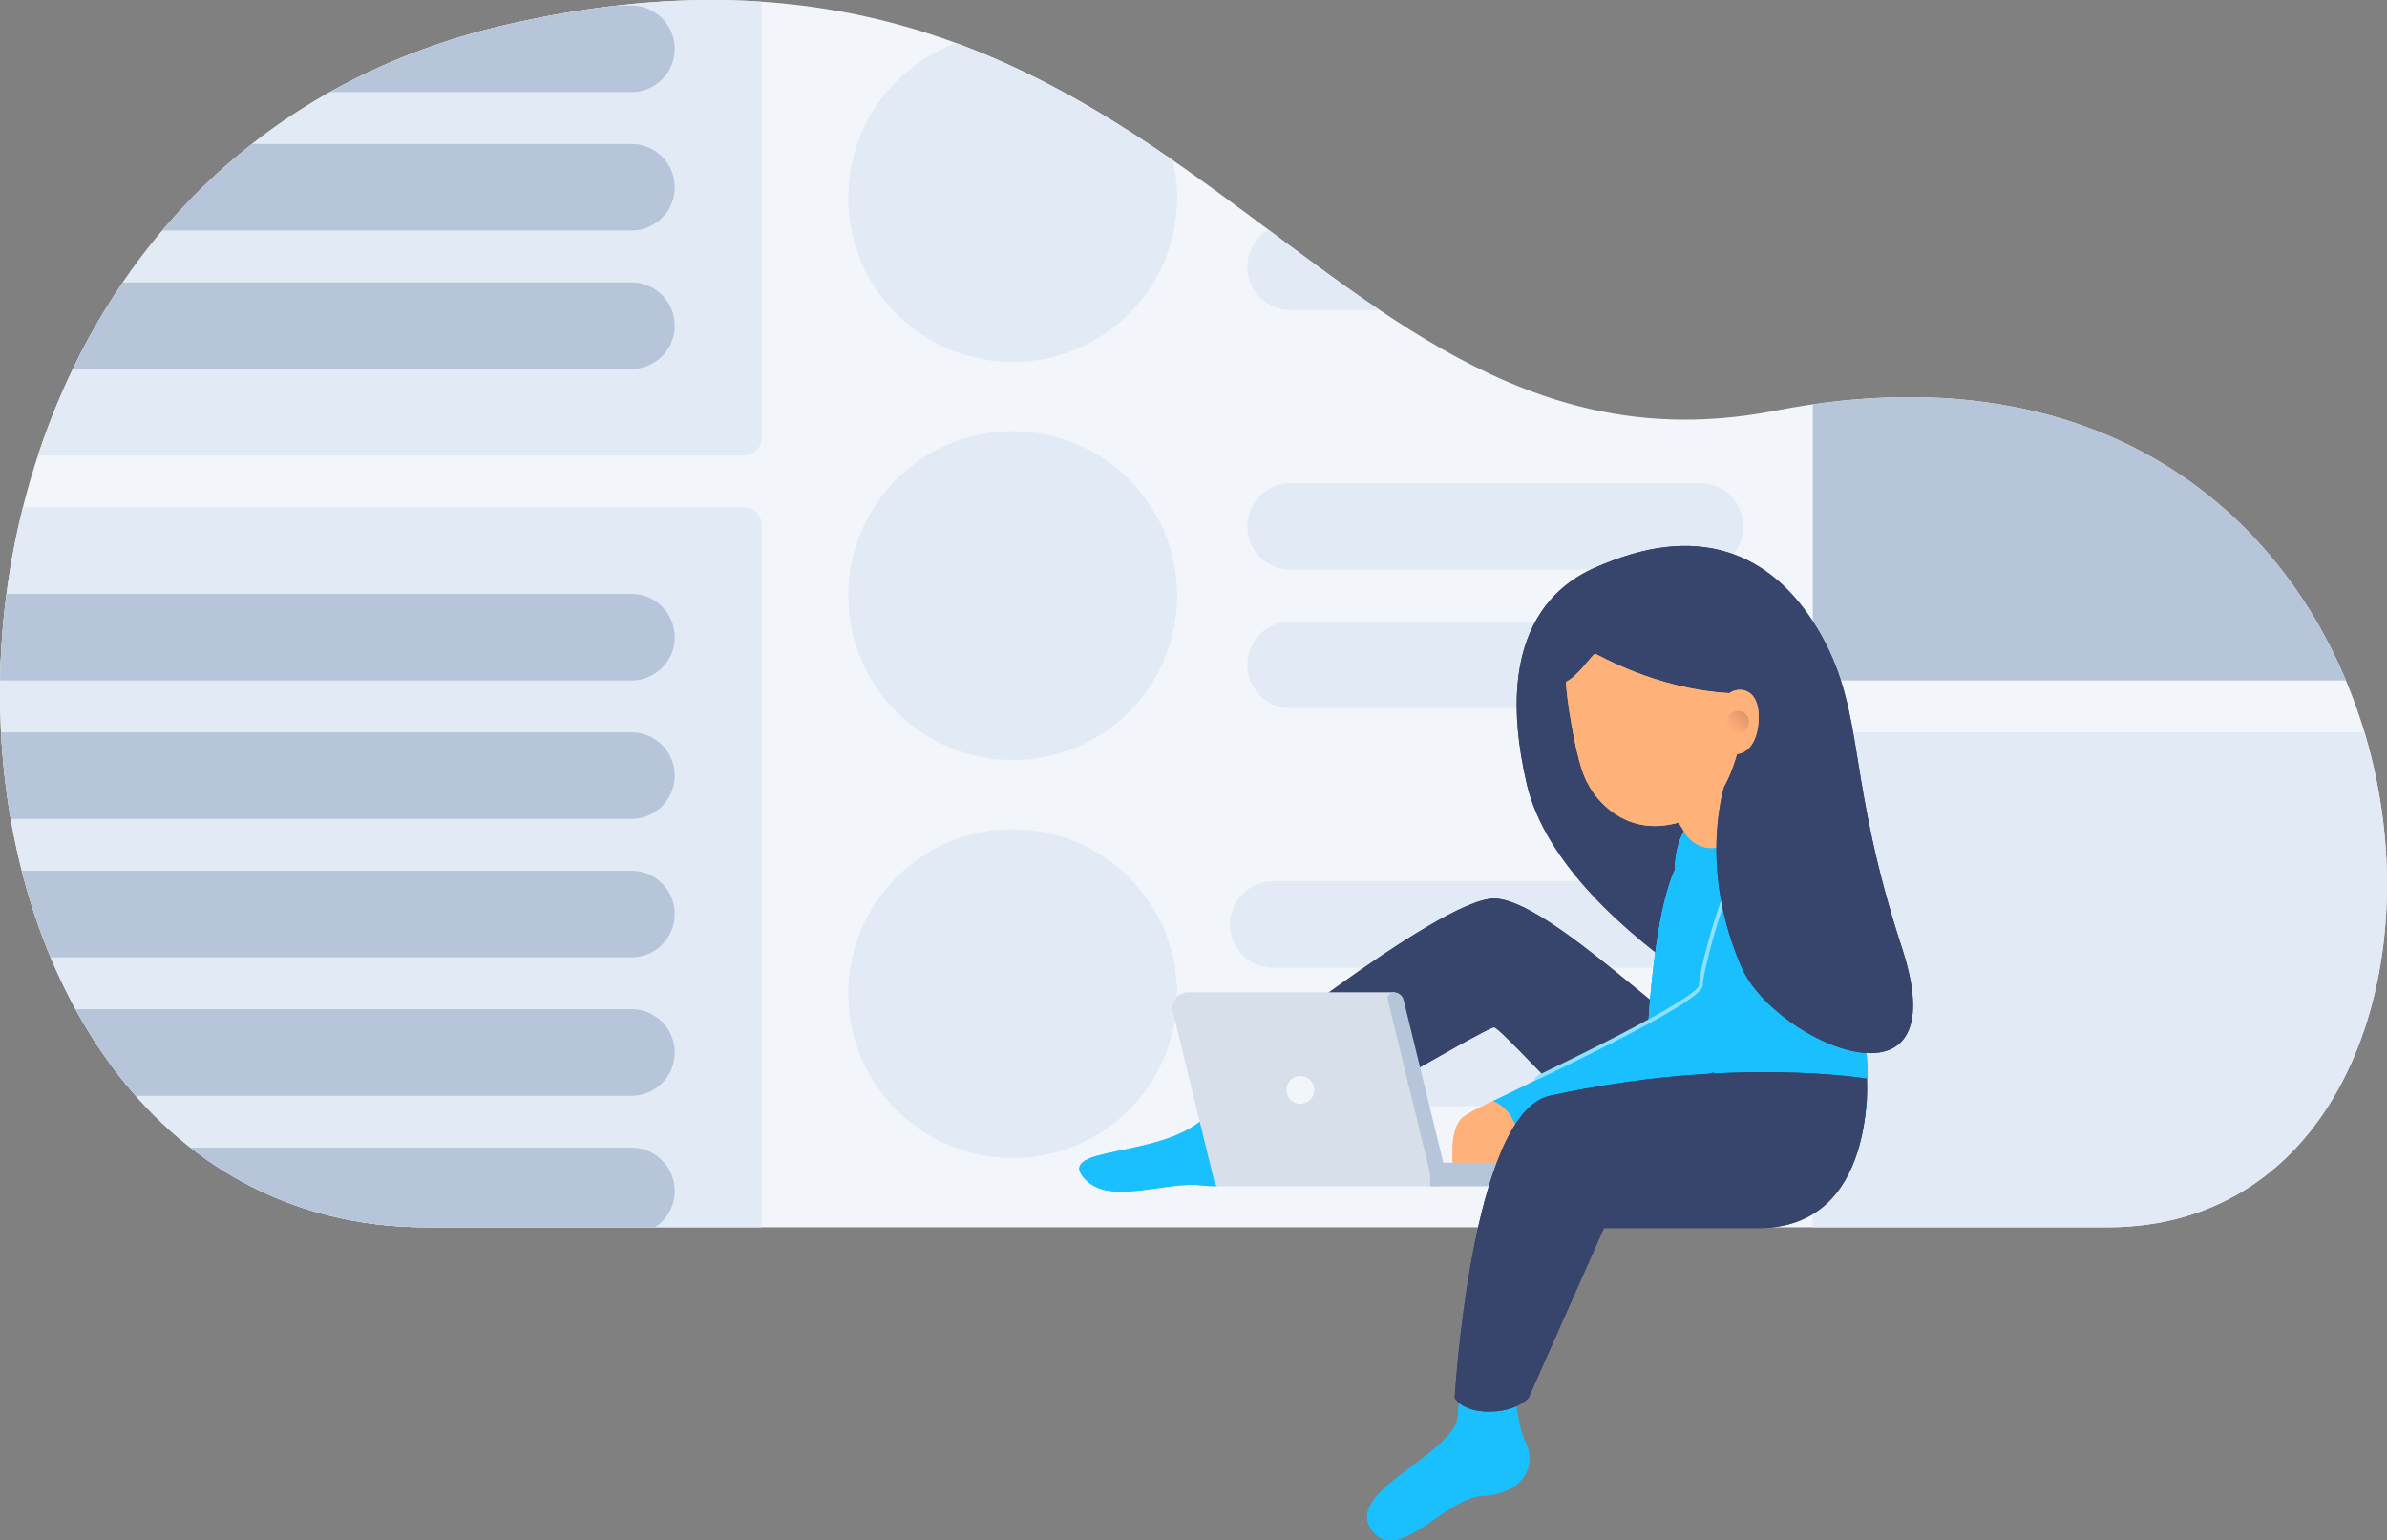 <svg xmlns="http://www.w3.org/2000/svg" xmlns:xlink="http://www.w3.org/1999/xlink" viewBox="0 0 564 364">
  <rect x="0" y="0" width="564" height="364" fill="#808080" stroke="none"/>
  <defs>
    <style>
      .cls-1 {
        fill: #f2f5f9;
      }

      .cls-2 {
        fill: #1abffe;
      }

      .cls-3 {
        fill: #ffb17a;
      }

      .cls-4 {
        clip-path: url(#clip-path);
      }

      .cls-5 {
        fill: #e2eaf5;
      }

      .cls-6 {
        fill: #b6c5d9;
      }

      .cls-7 {
        fill: #37456c;
      }

      .cls-8 {
        fill: #d6dfea;
      }

      .cls-9 {
        clip-path: url(#clip-path-2);
      }

      .cls-10 {
        clip-path: url(#clip-path-3);
      }

      .cls-11 {
        clip-path: url(#clip-path-4);
      }

      .cls-12 {
        fill: #8ee0ff;
      }

      .cls-13 {
        fill: url(#linear-gradient);
      }
    </style>
    <clipPath id="clip-path">
      <path id="Detail" class="cls-1" d="M498.009,289.81H100.832C-29.6,289.81-43.341,44.694,118.047,6.021,279.379-32.1,308.894,118.6,419.721,96.8,586.721,64.6,603.089,289.81,498.009,289.81Z" transform="translate(-0.002 0.19)"/>
    </clipPath>
    <clipPath id="clip-path-2">
      <path id="Union_19" data-name="Union 19" class="cls-2" d="M3.635,70.728a5.76,5.76,0,0,1,2.938-5.064c3.624-2.325,5.085-6.325,5.084-10.647,0-5.971-2.794-12.555-6.529-16.185C.989,34.808,0,32.518,0,29.141c0-3.075.815-7.051.815-14.056,0-32.142,43.127-11.042,45.528,45.487.043,1.077.064,2.122.064,3.129,0,19.645-7.976,26.2-17.041,26.2C17.446,89.9,3.647,78.565,3.635,70.728Z" transform="translate(0 0)"/>
    </clipPath>
    <clipPath id="clip-path-3">
      <path id="Union_20" data-name="Union 20" class="cls-3" d="M9.8,25.659a7.355,7.355,0,0,1-1.3-1.544L0,10.568,16.191,0,21.76,9.531a13.288,13.288,0,0,1-1.6,15.592,7.326,7.326,0,0,1-10.36.535Z"/>
    </clipPath>
    <clipPath id="clip-path-4">
      <path id="Sh" class="cls-3" d="M22.684,11.451A22.359,22.359,0,0,1,9.17,25.011a7.347,7.347,0,0,1-.662-.9L0,10.568,16.191,0,21.76,9.531a13.306,13.306,0,0,1,.925,1.92Z"/>
    </clipPath>
    <linearGradient id="linear-gradient" x1="1" x2="0" y2="1" gradientUnits="objectBoundingBox">
      <stop offset="0" stop-opacity="0.2"/>
      <stop offset="1" stop-color="#ff6663" stop-opacity="0"/>
    </linearGradient>
  </defs>
  <g id="Interface" transform="translate(-0.002 0.19)">
    <path id="Detail-2" data-name="Detail" class="cls-1" d="M498.009,289.81H100.832C-29.6,289.81-43.341,44.694,118.047,6.021,279.379-32.1,308.894,118.6,419.721,96.8,586.721,64.6,603.089,289.81,498.009,289.81Z" transform="translate(0 0)"/>
    <g id="Interface-2" data-name="Interface" class="cls-4" transform="translate(0.002 -0.19)">
      <path id="Detail-3" data-name="Detail" class="cls-5" d="M4.1,0H191.005a4.094,4.094,0,0,1,4.1,4.089V190.555a4.094,4.094,0,0,1-4.1,4.089H4.1A4.094,4.094,0,0,1,0,190.555V4.089A4.094,4.094,0,0,1,4.1,0Z" transform="translate(-15.166 119.891)"/>
      <path id="Detail-4" data-name="Detail" class="cls-5" d="M10.247,0h96.732a10.223,10.223,0,1,1,0,20.446H10.247A10.223,10.223,0,1,1,10.247,0Z" transform="translate(290.606 208.217)"/>
      <path id="Detail-5" data-name="Detail" class="cls-5" d="M10.247,0h96.732a10.223,10.223,0,1,1,0,20.446H10.247A10.223,10.223,0,1,1,10.247,0Z" transform="translate(294.705 114.166)"/>
      <path id="Detail-6" data-name="Detail" class="cls-5" d="M10.247,0h96.732a10.223,10.223,0,1,1,0,20.446H10.247A10.223,10.223,0,1,1,10.247,0Z" transform="translate(290.606 240.93)"/>
      <path id="Detail-7" data-name="Detail" class="cls-5" d="M10.247,0h96.732a10.223,10.223,0,1,1,0,20.446H10.247A10.223,10.223,0,1,1,10.247,0Z" transform="translate(294.705 146.879)"/>
      <path id="Detail-8" data-name="Detail" class="cls-5" d="M10.247,0h96.732a10.223,10.223,0,1,1,0,20.446H10.247A10.223,10.223,0,1,1,10.247,0Z" transform="translate(294.705 20.115)"/>
      <path id="Detail-9" data-name="Detail" class="cls-5" d="M10.247,0h96.732a10.223,10.223,0,1,1,0,20.446H10.247A10.223,10.223,0,1,1,10.247,0Z" transform="translate(294.705 52.828)"/>
      <circle id="Detail-10" data-name="Detail" class="cls-5" cx="38.843" cy="38.843" r="38.843" transform="translate(200.432 7.847)"/>
      <circle id="Detail-11" data-name="Detail" class="cls-5" cx="38.843" cy="38.843" r="38.843" transform="translate(200.432 101.898)"/>
      <circle id="Detail-12" data-name="Detail" class="cls-5" cx="38.843" cy="38.843" r="38.843" transform="translate(200.432 195.949)"/>
      <path id="Detail-13" data-name="Detail" class="cls-5" d="M4.1,0H191.005a4.094,4.094,0,0,1,4.1,4.089V116.132a4.094,4.094,0,0,1-4.1,4.089H4.1A4.094,4.094,0,0,1,0,116.132V4.089A4.094,4.094,0,0,1,4.1,0Z" transform="translate(-15.166 -12.599)"/>
      <path id="Detail-14" data-name="Detail" class="cls-5" d="M4.1,0H191.005a4.094,4.094,0,0,1,4.1,4.089V127.582a4.094,4.094,0,0,1-4.1,4.089H4.1A4.094,4.094,0,0,1,0,127.582V4.089A4.094,4.094,0,0,1,4.1,0Z" transform="translate(428.327 173.05)"/>
      <path id="Detail-15" data-name="Detail" class="cls-6" d="M4.1,0H191.005a4.094,4.094,0,0,1,4.1,4.089V143.121a4.094,4.094,0,0,1-4.1,4.089H4.1A4.094,4.094,0,0,1,0,143.121V4.089A4.094,4.094,0,0,1,4.1,0Z" transform="translate(428.327 13.572)"/>
      <path id="Detail-16" data-name="Detail" class="cls-6" d="M10.247,0h153.3a10.223,10.223,0,1,1,0,20.446H10.247A10.223,10.223,0,1,1,10.247,0Z" transform="translate(-14.347 140.336)"/>
      <path id="Detail-17" data-name="Detail" class="cls-6" d="M10.247,0h153.3a10.223,10.223,0,1,1,0,20.446H10.247A10.223,10.223,0,1,1,10.247,0Z" transform="translate(-14.347 173.05)"/>
      <path id="Detail-18" data-name="Detail" class="cls-6" d="M10.247,0h153.3a10.223,10.223,0,1,1,0,20.446H10.247A10.223,10.223,0,1,1,10.247,0Z" transform="translate(-14.347 205.763)"/>
      <path id="Detail-19" data-name="Detail" class="cls-6" d="M10.247,0h153.3a10.223,10.223,0,1,1,0,20.446H10.247A10.223,10.223,0,1,1,10.247,0Z" transform="translate(-14.347 238.476)"/>
      <path id="Detail-20" data-name="Detail" class="cls-6" d="M10.247,0h153.3a10.223,10.223,0,1,1,0,20.446H10.247A10.223,10.223,0,1,1,10.247,0Z" transform="translate(-14.347 271.19)"/>
      <path id="Detail-21" data-name="Detail" class="cls-6" d="M10.247,0h153.3a10.223,10.223,0,1,1,0,20.446H10.247A10.223,10.223,0,1,1,10.247,0Z" transform="translate(-14.347 303.903)"/>
      <path id="Detail-22" data-name="Detail" class="cls-6" d="M10.247,0h136.9a10.223,10.223,0,1,1,0,20.446H10.247A10.223,10.223,0,1,1,10.247,0Z" transform="translate(2.049 1.305)"/>
      <path id="Detail-23" data-name="Detail" class="cls-6" d="M10.247,0h136.9a10.223,10.223,0,1,1,0,20.446H10.247A10.223,10.223,0,1,1,10.247,0Z" transform="translate(2.049 34.018)"/>
      <path id="Detail-24" data-name="Detail" class="cls-6" d="M10.247,0h136.9a10.223,10.223,0,1,1,0,20.446H10.247A10.223,10.223,0,1,1,10.247,0Z" transform="translate(2.049 66.731)"/>
    </g>
    <g id="Girl_and_Macbook" data-name="Girl and Macbook" transform="translate(251.767 127.976)">
      <g id="Hair" transform="translate(106.602 3.45)">
        <path id="Hair-2" data-name="Hair" class="cls-7" d="M24.779,1C9.953,4.438-6.282,17.336,2.352,54.31,11.047,91.091,76.21,120.5,76.21,120.5L56.774,17.469S39.9-2.591,24.779,1Z" transform="translate(0.057 -0.566)"/>
        <path id="Hair-3" data-name="Hair" class="cls-7" d="M24.779,1C9.953,4.438-6.282,17.336,2.352,54.31,11.047,91.091,76.21,120.5,76.21,120.5L56.774,17.469S39.9-2.591,24.779,1Z" transform="translate(0.057 -0.566)"/>
      </g>
      <g id="Hand_L" data-name="Hand L" transform="translate(0.241 119.367)">
        <path id="Hand_L-2" data-name="Hand L" class="cls-2" d="M7.764.533c8.066-4.272,1.284,18.34,8.416,30.178S27.15,50.534,27.15,50.534L17.995,66.348s-3.751-22.52-9.923-23.677S-1.757,36.3.875,27.843-.3,4.8,7.764.533Z" transform="matrix(-0.174, -0.985, 0.985, -0.174, 4.703, 38.264)"/>
        <path id="Hand_L-3" data-name="Hand L" class="cls-2" d="M7.764.533c8.066-4.272,1.284,18.34,8.416,30.178S27.15,50.534,27.15,50.534L17.995,66.348s-3.751-22.52-9.923-23.677S-1.757,36.3.875,27.843-.3,4.8,7.764.533Z" transform="matrix(-0.174, -0.985, 0.985, -0.174, 4.703, 38.264)"/>
      </g>
      <g id="Hand_L-4" data-name="Hand L" transform="translate(36.048 84.149)">
        <path id="Hand_L-5" data-name="Hand L" class="cls-7" d="M148.358,53.091c-5.032,15.62-29.666,11.539-45.834,11.539-5.016,0-34.969-34.2-36.847-34.2s-49.67,28.14-49.67,28.14S8.534,58.7,3.835,53.091.76,41.985.76,41.985,52.636,0,65.677,0s46.149,34.6,52.456,34.6C134.827,34.6,153.39,37.471,148.358,53.091Z" transform="translate(-0.488)"/>
        <path id="Hand_L-6" data-name="Hand L" class="cls-7" d="M148.358,53.091c-5.032,15.62-29.666,11.539-45.834,11.539-5.016,0-34.969-34.2-36.847-34.2s-49.67,28.14-49.67,28.14S8.534,58.7,3.835,53.091.76,41.985.76,41.985,52.636,0,65.677,0s46.149,34.6,52.456,34.6C134.827,34.6,153.39,37.471,148.358,53.091Z" transform="translate(-0.488)"/>
      </g>
      <g id="Hand_L-7" data-name="Hand L" transform="translate(137.61 73.082)">
        <path id="Hand_L-8" data-name="Hand L" class="cls-2" d="M10.788,0C2.307,0,0,40.34,0,43.162S11.143,48.7,12.463,47.281,24.143,27.146,25.141,18.9,19.268,0,10.788,0Z" transform="translate(0 0)"/>
        <path id="Hand_L-9" data-name="Hand L" class="cls-2" d="M10.788,0C2.307,0,0,40.34,0,43.162S11.143,48.7,12.463,47.281,24.143,27.146,25.141,18.9,19.268,0,10.788,0Z" transform="translate(0 0)"/>
        <path id="Hand_L-10" data-name="Hand L" class="cls-2" d="M10.788,0C2.307,0,0,40.34,0,43.162S11.143,48.7,12.463,47.281,24.143,27.146,25.141,18.9,19.268,0,10.788,0Z" transform="translate(0 0)"/>
      </g>
      <g id="Hand_R" data-name="Hand R" transform="translate(91.426 129.557)">
        <path id="Hand_R-2" data-name="Hand R" class="cls-3" d="M14.214.53C8.679,2.744,3.532,5.169,2.067,6.652S0,11.307,0,14.153s-.153,8.024,5.422,6.9S20.083,9.741,20.083,6.652,19.75-1.684,14.214.53Z" transform="translate(0 0)"/>
        <path id="Hand_R-3" data-name="Hand R" class="cls-3" d="M14.214.53C8.679,2.744,3.532,5.169,2.067,6.652S0,11.307,0,14.153s-.153,8.024,5.422,6.9S20.083,9.741,20.083,6.652,19.75-1.684,14.214.53Z" transform="translate(0 0)"/>
      </g>
      <g id="Macbook" transform="translate(25.286 106.314)">
        <path id="Detail-25" data-name="Detail" class="cls-8" d="M3.72,0H52.535L63.691,45.826H11.017a1.116,1.116,0,0,1-1.084-.853L.107,4.609A3.721,3.721,0,0,1,3.72,0Z" transform="translate(0 0)"/>
        <circle id="Logo" class="cls-1" cx="3.289" cy="3.289" r="3.289" transform="translate(26.912 19.768)"/>
        <path id="Detail-26" data-name="Detail" class="cls-6" d="M13.13,40.238H45.948a2.794,2.794,0,0,1,0,5.589H10.024V42.771L.042,1.81A1.462,1.462,0,0,1,1.462,0a2.37,2.37,0,0,1,2.3,1.81Z" transform="translate(50.833 0)"/>
      </g>
      <g id="Group" transform="translate(143.105 63.414)">
        <g id="Body" transform="translate(0 0)">
          <path id="Body-2" data-name="Body" class="cls-2" d="M.815,15.084c0-32.142,43.126-11.042,45.528,45.487,2.265,56.742-56.278,15.543-39.77,5.092,8.63-5.537,4.993-20.575-1.445-26.833C-2.779,31.146.815,29.784.815,15.084Z" transform="translate(0 0)"/>
          <path id="Body-3" data-name="Body" class="cls-2" d="M.815,15.084c0-32.142,43.126-11.042,45.528,45.487,2.265,56.742-56.278,15.543-39.77,5.092,8.63-5.537,4.993-20.575-1.445-26.833C-2.779,31.146.815,29.784.815,15.084Z" transform="translate(0 0)"/>
        </g>
        <g id="Group-2" data-name="Group" class="cls-9" transform="translate(0 0)">
          <path id="Sh-2" data-name="Sh" class="cls-2" d="M10.188,49.7A34.488,34.488,0,0,1,0,42.368C1.818,29.859,7.787,0,23.352,0,28.3,0,32.643,2.673,36.108,6.763a105.005,105.005,0,0,1,1.942,16.3c.557,13.953-2.563,21.983-7.34,26.005a63.418,63.418,0,0,1-12.031,1.095A80.054,80.054,0,0,1,10.188,49.7Z" transform="translate(8.293 37.509)"/>
          <ellipse id="Detail-27" data-name="Detail" class="cls-2" cx="9.868" cy="10.932" rx="9.868" ry="10.932" transform="translate(-10.918 -8.317)"/>
          <ellipse id="Detail-28" data-name="Detail" class="cls-2" cx="9.868" cy="10.932" rx="9.868" ry="10.932" transform="translate(3.734 -3.525)"/>
        </g>
      </g>
      <g id="Neck" transform="translate(137.977 44.669)">
        <g id="Neck-2" data-name="Neck" transform="translate(0 0)">
          <path id="Neck-3" data-name="Neck" class="cls-3" d="M0,10.568,16.191,0,21.76,9.531a13.289,13.289,0,0,1-1.6,15.592A7.33,7.33,0,0,1,8.507,24.115Z"/>
          <path id="Neck-4" data-name="Neck" class="cls-3" d="M0,10.568,16.191,0,21.76,9.531a13.289,13.289,0,0,1-1.6,15.592A7.33,7.33,0,0,1,8.507,24.115Z"/>
        </g>
        <path id="Sh-3" data-name="Sh" class="cls-3" d="M22.684,11.451A22.359,22.359,0,0,1,9.17,25.011a7.347,7.347,0,0,1-.662-.9L0,10.568,16.191,0,21.76,9.531a13.306,13.306,0,0,1,.925,1.92Z" transform="translate(0 0)"/>
      </g>
      <g id="Hand_R-4" data-name="Hand R" transform="translate(100.991 66.45)">
        <path id="Hand_R-5" data-name="Hand R" class="cls-2" d="M67.45,0C57.61,0,49.137,34.9,49.137,38.446S0,65.592,0,65.592s3,.652,4.847,4.586,4.242,4.3,4.242,4.3S64.38,55.378,67.45,51.5,79.244,35.21,79.564,19.918,77.29,0,67.45,0Z" transform="translate(0 0)"/>
        <path id="Hand_R-6" data-name="Hand R" class="cls-2" d="M67.45,0C57.61,0,49.137,34.9,49.137,38.446S0,65.592,0,65.592s3,.652,4.847,4.586,4.242,4.3,4.242,4.3S64.38,55.378,67.45,51.5,79.244,35.21,79.564,19.918,77.29,0,67.45,0Z" transform="translate(0 0)"/>
      </g>
      <path id="Line" class="cls-12" d="M57.7,0a.449.449,0,0,1,0,.9c-4.068,0-8.434,6.668-12.425,17.6-2.852,7.81-5.439,18.1-5.439,20.4,0,1.454-3.73,4.1-11.544,8.43q-9.236,5.113-26,13.212l-.207.1c-2.469,1.192-2.9.4-.46-.775l.225-.109Q18.63,51.648,27.86,46.539c7.269-4.024,11.081-6.732,11.081-7.644,0-2.435,2.608-12.806,5.494-20.708C48.57,6.865,53.064,0,57.7,0Z" transform="translate(110.739 65.702)"/>
      <g id="Hair-4" data-name="Hair" transform="translate(121.824 0.834)">
        <path id="Hair-5" data-name="Hair" class="cls-7" d="M36.226,49.47c-6.018,14.391-5.862,32.981,1.794,50.319C45.777,117.173,88.995,136.374,76,95.6c-13.443-40.931-8.675-55.22-19.137-74.28C46.374,2.48,29.215-5.661,5.427,4.243-17.908,14.215,41.91,35.1,36.226,49.47Z" transform="translate(0 0)"/>
        <path id="Hair-6" data-name="Hair" class="cls-7" d="M36.226,49.47c-6.018,14.391-5.862,32.981,1.794,50.319C45.777,117.173,88.995,136.374,76,95.6c-13.443-40.931-8.675-55.22-19.137-74.28C46.374,2.48,29.215-5.661,5.427,4.243-17.908,14.215,41.91,35.1,36.226,49.47Z" transform="translate(0 0)"/>
      </g>
      <g id="Face" transform="translate(118.271 26.343)">
        <path id="Face-2" data-name="Face" class="cls-3" d="M6.887,0c.5,0,13.844,8.237,31.7,9.285,1.9-1.464,6.545-1.464,6.877,4.792.252,4.44-1.264,9.152-5.083,9.585-2.425,8.349-6.27,15.16-16.446,16.773S7.317,35.057,5.093,30.551C2.316,26.108-.178,8.423.01,6.589,3,5.139,6.2,0,6.887,0Z" transform="translate(0)"/>
        <path id="Face-3" data-name="Face" class="cls-3" d="M6.887,0c.5,0,13.844,8.237,31.7,9.285,1.9-1.464,6.545-1.464,6.877,4.792.252,4.44-1.264,9.152-5.083,9.585-2.425,8.349-6.27,15.16-16.446,16.773S7.317,35.057,5.093,30.551C2.316,26.108-.178,8.423.01,6.589,3,5.139,6.2,0,6.887,0Z" transform="translate(0)"/>
      </g>
      <circle id="Sh-4" data-name="Sh" class="cls-13" cx="2.62" cy="2.62" r="2.62" transform="translate(156.257 39.821)"/>
      <g id="Leg_R" data-name="Leg R" transform="translate(71.256 194.994)">
        <path id="Leg_R-2" data-name="Leg R" class="cls-2" d="M.929,38.11c-6.092-9.081,19.757-17.64,20.489-26.588q.732-8.947,2.06-10.174L34.76,0q.032,11.986,2.709,17.757c2.678,5.771-.926,12.042-10.13,12.519S7.021,47.19.929,38.11Z" transform="translate(0)"/>
        <path id="Leg_R-3" data-name="Leg R" class="cls-2" d="M.929,38.11c-6.092-9.081,19.757-17.64,20.489-26.588q.732-8.947,2.06-10.174L34.76,0q.032,11.986,2.709,17.757c2.678,5.771-.926,12.042-10.13,12.519S7.021,47.19.929,38.11Z" transform="translate(0)"/>
      </g>
      <g id="Leg_R-4" data-name="Leg R" transform="translate(91.955 125.188)">
        <path id="Leg_R-5" data-name="Leg R" class="cls-7" d="M71.782,38.257H35.261L17.427,78.407s-2.792,3.227-9.274,3.227S0,78.407,0,78.407s3.881-67.316,22.429-71.4c42.831-9.432,74.9-4.063,74.9-4.063S99.807,38.257,71.782,38.257Z" transform="translate(0 -1.422)"/>
        <path id="Leg_R-6" data-name="Leg R" class="cls-7" d="M71.782,38.257H35.261L17.427,78.407s-2.792,3.227-9.274,3.227S0,78.407,0,78.407s3.881-67.316,22.429-71.4c42.831-9.432,74.9-4.063,74.9-4.063S99.807,38.257,71.782,38.257Z" transform="translate(0 -1.422)"/>
      </g>
    </g>
  </g>
</svg>

